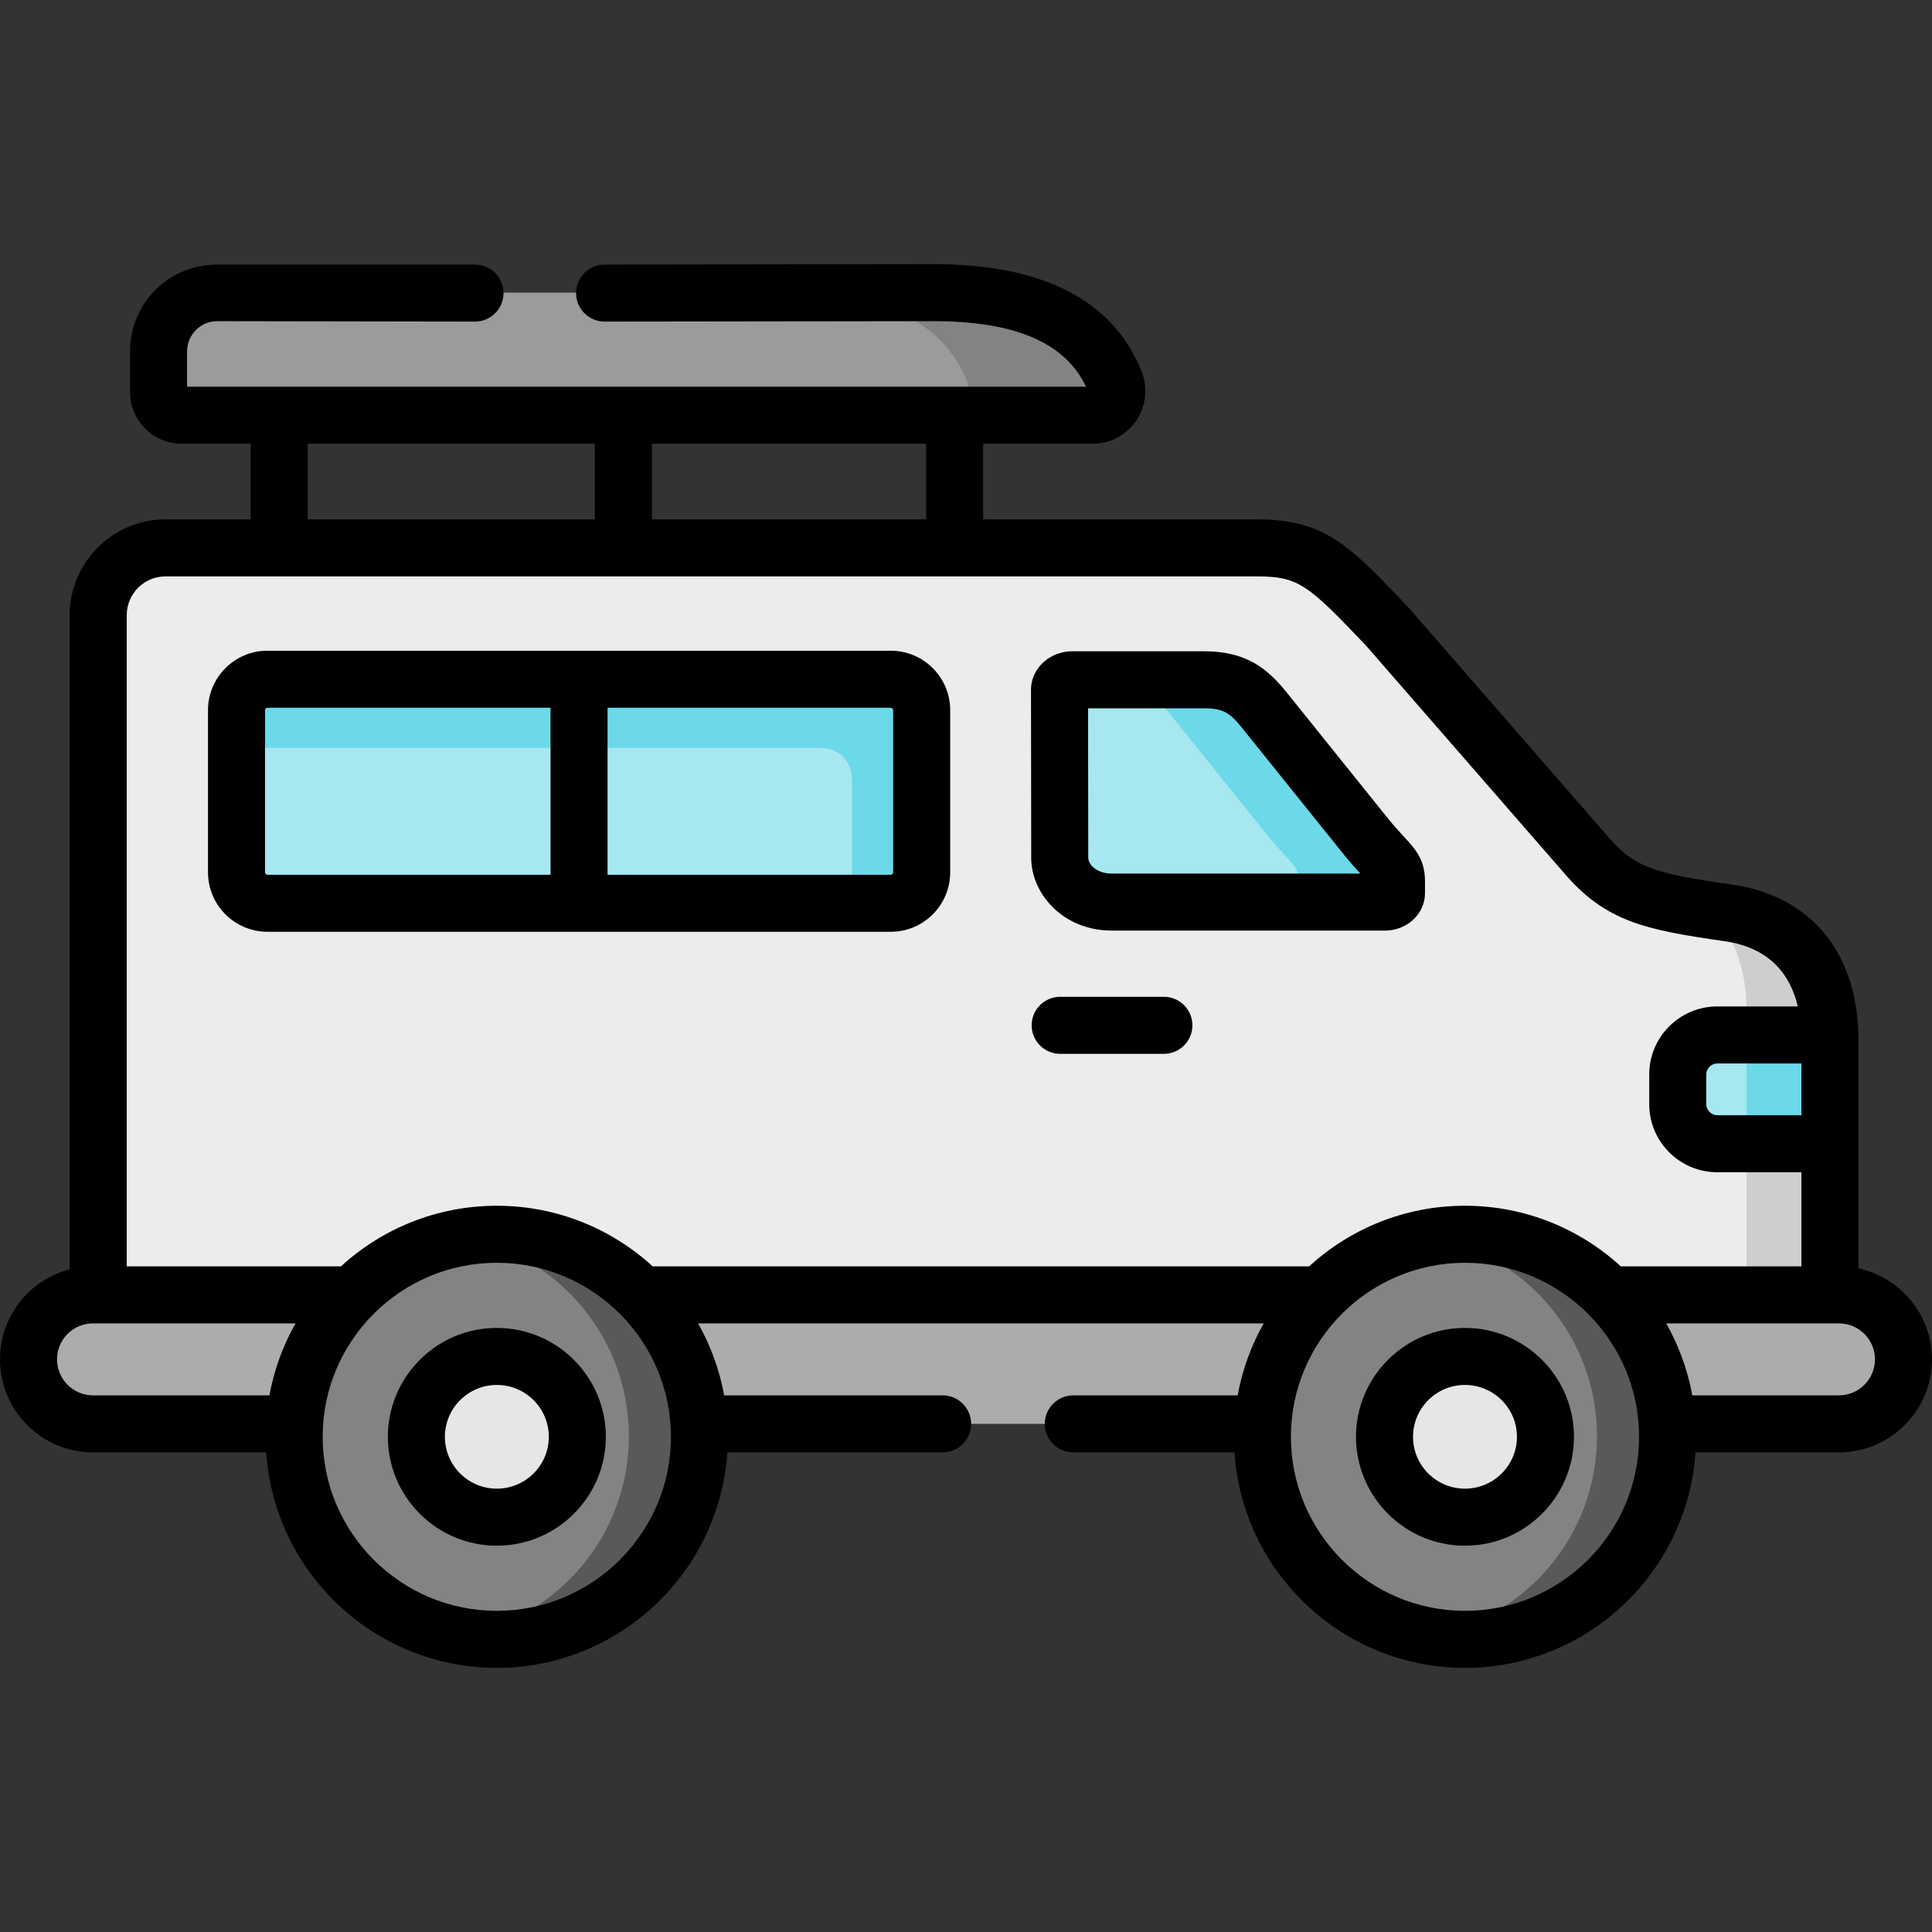 <svg id="Layer_1" enable-background="new 0 0 512 512" height="512" viewBox="0 0 512 512" width="512" xmlns="http://www.w3.org/2000/svg"><rect x="0" y="0" width="512" height="512" fill="#333333" stroke="none"/><g clip-rule="evenodd" fill-rule="evenodd"><path d="m247.2 77.557h-189.623c-8.559 0-15.559 6.996-15.559 15.55v10.792c0 3.371 2.749 6.146 6.15 6.146h25.818 91.198 87.798 29.218 7.397c4.308 0 7.68-4.419 5.895-8.866-7.992-19.855-29.644-23.622-48.292-23.622z" fill="#9b9b9b"/><path d="m264.46 373.319 220.486-30.165c-.085-42.911.057-43.761 0-67.072.142-13.199-4.874-30.958-26.838-34.131-21-3.031-28.879-4.815-38.202-15.89l-52.372-60.133c-15.502-16.286-19.923-20.733-34.575-20.733h-85.7-137.508-65.891c-9.806 0-17.826 8.016-17.826 17.816v180.143z" fill="#ececec"/><path d="m61.828 343.154h-35.793-1.389c-9.409 0-17.089 7.676-17.089 17.08s7.68 17.108 17.089 17.108h63.425c.85-13.284 6.518-25.265 15.275-34.187h-41.518z" fill="#acacac"/><path d="m485.087 343.154h-78.559c3.854 3.909 7.085 8.384 9.579 13.312.964 1.841 1.785 3.739 2.522 5.721 1.757 4.758 2.862 9.857 3.202 15.154h65.494c9.409 0 17.117-7.704 17.117-17.108s-7.708-17.08-17.117-17.08h-2.238z" fill="#acacac"/><path d="m191.512 343.154h-31.542c3.826 3.909 7.085 8.384 9.579 13.312.935 1.841 1.785 3.739 2.522 5.721 1.757 4.758 2.862 9.857 3.174 15.154h23.777 145.611c.85-13.284 6.518-25.265 15.304-34.187-56.141 0-112.283 0-168.425 0z" fill="#acacac"/><path d="m295.492 101.179c-7.992-19.855-29.644-23.622-48.292-23.622h-39.138c18.648 0 40.3 3.767 48.291 23.622 1.785 4.447-1.615 8.866-5.923 8.866h2.551 29.219 7.397c4.308 0 7.68-4.419 5.895-8.866z" fill="#838383"/><path d="m236.063 180.006h-165.194c-4.506 0-8.19 3.682-8.19 8.186v42.996c0 4.504 3.684 8.186 8.19 8.186h165.194c4.506 0 8.19-3.682 8.19-8.186v-42.996c0-4.504-3.684-8.186-8.19-8.186z" fill="#a6e7f0"/><path d="m93.371 343.154c-8.785 8.922-14.453 20.903-15.304 34.187-.057 1.133-.113 2.266-.113 3.427 0 29.656 24.061 53.675 53.704 53.675 29.672 0 53.704-24.019 53.704-53.675 0-1.161-.028-2.294-.113-3.427-.822-13.284-6.518-25.265-15.275-34.187-9.749-9.914-23.324-16.06-38.316-16.06s-28.567 6.147-38.287 16.06z" fill="#838383"/><path d="m110.346 380.769c0 11.783 9.551 21.3 21.312 21.3 11.789 0 21.34-9.517 21.34-21.3 0-11.755-9.551-21.3-21.34-21.3-11.761 0-21.312 9.545-21.312 21.3z" fill="#e6e6e6"/><path d="m388.221 327.094c29.672 0 53.704 24.047 53.704 53.675 0 29.656-24.032 53.675-53.704 53.675-29.644 0-53.704-24.019-53.704-53.675-.001-29.628 24.06-53.675 53.704-53.675z" fill="#838383"/><path d="m366.909 380.769c0 11.783 9.551 21.3 21.312 21.3 11.789 0 21.34-9.517 21.34-21.3 0-11.755-9.551-21.3-21.34-21.3-11.762 0-21.312 9.545-21.312 21.3z" fill="#e6e6e6"/><path d="m444.617 292.623c0 5.75 4.733 10.48 10.486 10.48h29.842v-28.834h-29.842c-5.753 0-10.486 4.73-10.486 10.48z" fill="#a6e7f0"/><path d="m151.383 343.154c8.7 8.894 14.312 20.818 15.162 34.046.057 1.133.113 2.294.113 3.427 0 26.597-19.356 48.661-44.721 52.938 3.146.566 6.405.878 9.721.878 29.672 0 53.704-24.019 53.704-53.675 0-1.161-.028-2.294-.113-3.427-.34-5.297-1.445-10.395-3.202-15.154-.227-.651-.482-1.303-.737-1.954-.538-1.275-1.134-2.549-1.757-3.767-2.522-4.928-5.753-9.404-9.579-13.312-9.749-9.914-23.324-16.06-38.316-16.06-3.061 0-6.065.255-8.984.765 11.109 2.011 21 7.449 28.567 15.154.057.056.085.084.142.141z" fill="#595959"/><path d="m407.945 343.154c8.7 8.894 14.34 20.818 15.162 34.046.085 1.133.113 2.294.113 3.427 0 26.597-19.356 48.661-44.721 52.938 3.146.566 6.405.878 9.721.878 29.672 0 53.704-24.019 53.704-53.675 0-1.161-.028-2.294-.113-3.427-.312-5.297-1.417-10.395-3.202-15.154-.227-.651-.482-1.303-.737-1.954-.538-1.275-1.134-2.549-1.757-3.767-2.494-4.928-5.753-9.404-9.579-13.312-9.749-9.914-23.296-16.06-38.316-16.06-3.061 0-6.036.255-8.955.765 11.081 2.011 20.972 7.449 28.538 15.154h.028c.029.056.086.084.114.141z" fill="#595959"/><path d="m462.84 274.269v28.834h22.077c.028-2.832.028-5.382.028-7.902v-19.119-1.048c0-.255 0-.51 0-.765z" fill="#6bd9e7"/><path d="m217.585 198.162h-64.134-90.773v-9.97c0-4.504 3.684-8.186 8.19-8.186h165.194c4.506 0 8.19 3.682 8.19 8.186v42.996c0 4.504-3.684 8.186-8.19 8.186h-10.287v-33.026c0-4.504-3.684-8.186-8.19-8.186z" fill="#6bd9e7"/><path d="m361.836 221.218-26.753-33.281c-4.251-5.297-8.049-7.931-15.87-7.931h-34.915c-1.814 0-3.316 1.133-3.401 2.521l.085 44.724c0 5.75 5.356 11.67 13.858 11.67h72.494c1.615-.057 2.891-1.105 2.891-2.351v-3.144c0-4.249-2.183-4.504-8.389-12.208z" fill="#a6e7f0"/><path d="m319.212 180.006h-26.072c7.822 0 11.619 2.634 15.899 7.931l26.725 33.281c6.206 7.704 8.389 7.959 8.389 12.208v3.144c0 1.246-1.275 2.294-2.891 2.351h26.073c1.615-.057 2.891-1.105 2.891-2.351v-3.144c0-4.249-2.182-4.504-8.389-12.208l-26.753-33.281c-4.252-5.297-8.05-7.931-15.872-7.931z" fill="#6bd9e7"/><path d="m463.01 274.269c-.028 8.582-.028 18.326-.028 28.834h21.935c.028-2.832.028-5.382.028-7.902v-19.119-1.048-.765z" fill="#6bd9e7"/><path d="m452.439 241.101c7.708 6.713 10.174 16.74 10.401 25.294.028.623.028 1.218 0 1.813v6.061h.17 21.935c-.34-12.944-5.838-29.287-26.838-32.318-1.984-.283-3.882-.566-5.668-.85z" fill="#cecece"/><path d="m463.01 274.269-.028 28.834h21.935c.028-2.832.028-5.382.028-7.902v-19.119-1.048-.765z" fill="#6bd9e7"/><path d="m484.917 303.103h-21.935-.142v40.051h22.105c-.057-20.762-.028-31.695-.028-40.051z" fill="#cecece"/></g><path d="m308.443 264.163h-27.49c-4.174 0-7.557 3.383-7.557 7.557s3.383 7.557 7.557 7.557h27.49c4.174 0 7.557-3.383 7.557-7.557s-3.383-7.557-7.557-7.557z"/><path d="m131.658 351.912c-15.919 0-28.869 12.945-28.869 28.857 0 15.911 12.95 28.857 28.869 28.857 15.934 0 28.897-12.945 28.897-28.857s-12.963-28.857-28.897-28.857zm0 42.6c-7.584 0-13.756-6.165-13.756-13.743s6.172-13.744 13.756-13.744c7.6 0 13.783 6.166 13.783 13.744s-6.183 13.743-13.783 13.743z"/><path d="m388.221 351.912c-15.918 0-28.868 12.945-28.868 28.857 0 15.911 12.95 28.857 28.868 28.857 15.934 0 28.897-12.945 28.897-28.857-.001-15.912-12.963-28.857-28.897-28.857zm0 42.6c-7.584 0-13.755-6.165-13.755-13.743s6.17-13.744 13.755-13.744c7.6 0 13.783 6.166 13.783 13.744s-6.183 13.743-13.783 13.743z"/><path d="m492.501 336.147v-59.984c.006-.566-.002-1.124-.011-1.681.002-.072.011-.142.011-.214 0-.135-.013-.266-.02-.399-.578-21.796-12.882-36.454-33.268-39.398-20.942-3.019-26.133-4.494-33.527-13.278-.026-.032-.054-.064-.082-.096l-52.373-60.133c-.073-.084-.147-.166-.225-.247-15.536-16.324-21.968-23.081-40.049-23.081h-72.418v-20.037h29.058c4.619 0 8.936-2.306 11.547-6.168 2.597-3.84 3.106-8.726 1.359-13.075-7.575-18.817-26.115-28.356-55.111-28.356-.065 0-.136 0-.201 0l-86.975.113c-4.174.005-7.553 3.393-7.547 7.566.005 4.17 3.388 7.547 7.557 7.547h.01l86.977-.113h.188c21.616 0 34.866 5.691 40.419 17.375h-238.244v-9.381c0-2.129.843-4.141 2.37-5.665 1.509-1.502 3.489-2.329 5.592-2.329h.026l68.3.113h.013c4.168 0 7.55-3.375 7.557-7.544.008-4.173-3.37-7.563-7.544-7.569h-68.264c-6.149.03-11.969 2.26-16.35 6.625-4.394 4.38-6.815 10.193-6.815 16.369v10.792c0 7.556 6.148 13.703 13.706 13.703h18.261v20.037h-22.568c-13.996 0-25.382 11.382-25.382 25.373v173.367c-10.614 2.744-18.478 12.398-18.478 23.855 0 13.6 11.056 24.664 24.646 24.664h45.906c2.134 31.843 28.717 57.102 61.106 57.102 32.39 0 58.973-25.259 61.107-57.102h57.043c4.174 0 7.557-3.383 7.557-7.557s-3.383-7.557-7.557-7.557h-57.895c-1.241-6.816-3.61-13.24-6.914-19.074h149.906c-3.302 5.834-5.67 12.258-6.911 19.074h-43.555c-4.174 0-7.557 3.383-7.557 7.557 0 4.173 3.383 7.557 7.557 7.557h42.704c2.132 31.843 28.702 57.102 61.078 57.102 32.39 0 58.973-25.259 61.106-57.102h37.999c13.605 0 24.674-11.064 24.674-24.664 0-11.813-8.37-21.705-19.499-24.087zm-15.113-40.6h-22.285c-1.587 0-2.929-1.338-2.929-2.923v-7.874c0-1.584 1.342-2.923 2.929-2.923h22.285zm-304.647-177.945h72.685v20.037h-72.685zm-91.198 0h76.084v20.037h-76.084zm-10.139 252.183h-46.758c-5.256 0-9.532-4.285-9.532-9.551 0-5.251 4.276-9.523 9.532-9.523h53.672c-3.304 5.834-5.673 12.257-6.914 19.074zm60.254 57.102c-25.445 0-46.148-20.688-46.148-46.118s20.702-46.118 46.148-46.118c25.445 0 46.148 20.688 46.148 46.118 0 25.429-20.702 46.118-46.148 46.118zm41.31-91.29c-10.901-9.968-25.406-16.06-41.31-16.06s-30.409 6.092-41.31 16.06h-56.756v-172.586c0-5.657 4.606-10.259 10.268-10.259h289.097c11.144 0 13.57 2.072 28.987 18.266l52.222 59.961c11.282 13.374 21.891 15.425 42.889 18.452 12.27 1.772 17.476 9.206 19.383 17.282h-21.335c-9.949 0-18.043 8.091-18.043 18.037v7.874c0 9.945 8.094 18.036 18.043 18.036h22.285v24.937h-47.857c-10.901-9.968-25.406-16.06-41.31-16.06-15.897 0-30.395 6.092-41.291 16.06zm215.253 91.29c-25.43 0-46.119-20.688-46.119-46.118s20.69-46.118 46.119-46.118c25.445 0 46.148 20.688 46.148 46.118-.001 25.429-20.703 46.118-46.148 46.118zm99.105-57.102h-38.85c-1.241-6.816-3.61-13.24-6.914-19.074h45.765c5.271 0 9.56 4.272 9.56 9.523-.001 5.266-4.29 9.551-9.561 9.551z"/><path d="m236.063 172.449h-165.194c-8.683 0-15.747 7.062-15.747 15.742v42.997c0 8.68 7.064 15.743 15.747 15.743h165.195c8.682 0 15.746-7.062 15.746-15.743v-42.997c0-8.68-7.064-15.742-15.747-15.742zm-90.169 59.368h-75.025c-.331 0-.634-.3-.634-.629v-42.997c0-.329.303-.629.634-.629h75.026v44.255zm90.802-.629c0 .329-.302.629-.633.629h-75.055v-44.255h75.055c.331 0 .633.3.633.629z"/><path d="m294.698 246.619h72.522c.135 0 .269-.004.404-.011 5.616-.301 10.015-4.648 10.015-9.897v-3.172c0-5.784-2.661-8.653-5.477-11.69-1.186-1.279-2.662-2.871-4.544-5.217-.002-.002-.004-.004-.006-.007l-26.765-33.296c-5.208-6.446-10.904-10.739-21.777-10.739h-34.887c-5.806 0-10.614 4.224-10.944 9.616-.01.157-.015.314-.014.472l.057 44.686c.001 9.26 8.189 19.255 21.416 19.255zm24.373-58.915c5.07 0 6.864 1.216 10.008 5.108l26.749 33.276c1.905 2.375 3.465 4.103 4.678 5.417h-65.807c-4.453 0-6.301-2.697-6.301-4.151l-.05-39.65z"/></svg>